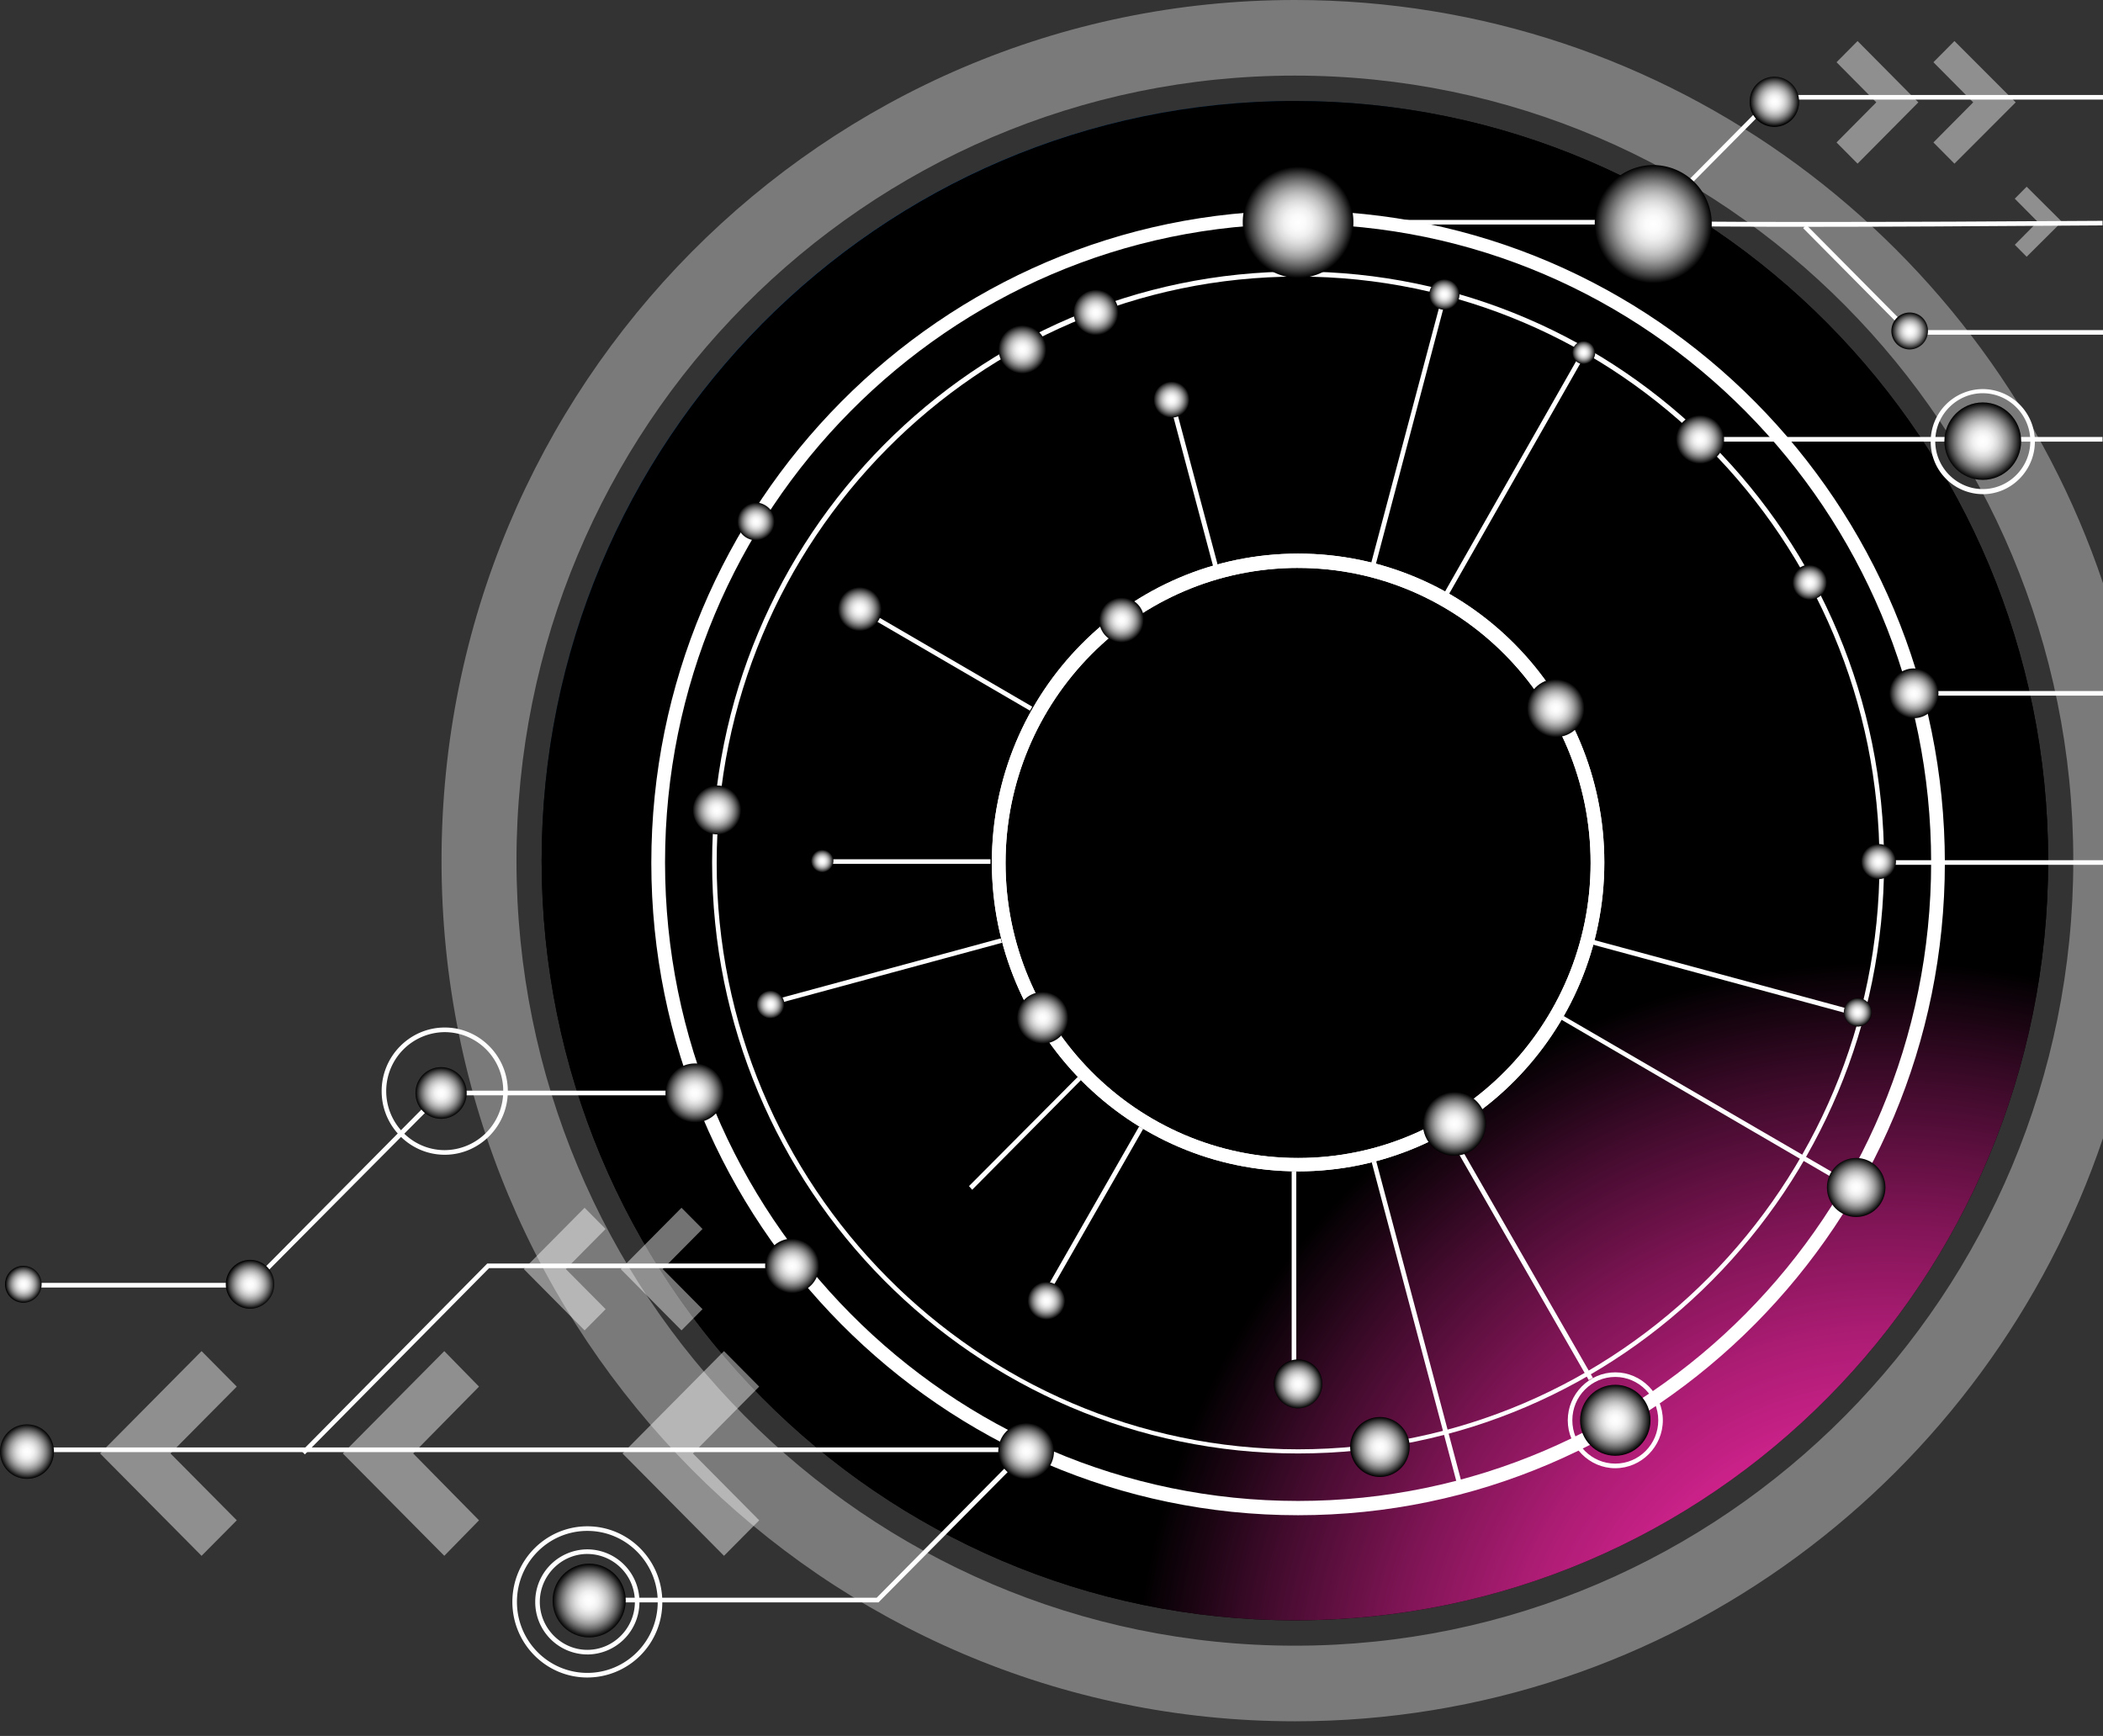 <svg width="86" height="71" fill="none" xmlns="http://www.w3.org/2000/svg"><rect width="100%" height="100%" fill="#333333" stroke="none"/><path d="M52.953 66.271c17.013 0 30.804-13.91 30.804-31.071 0-17.16-13.791-31.071-30.804-31.071C35.941 4.129 22.15 18.04 22.15 35.2c0 17.16 13.792 31.071 30.804 31.071Z" fill="url('#paint0_radial_2_33')"/><path d="M52.953 66.271c17.013 0 30.804-13.91 30.804-31.071 0-17.16-13.791-31.071-30.804-31.071C35.941 4.129 22.15 18.04 22.15 35.2c0 17.16 13.792 31.071 30.804 31.071Z" fill="url('#paint1_radial_2_33')"/><path d="M53.084 47.907c-6.897 0-12.523-5.656-12.523-12.632s5.607-12.632 12.523-12.632c6.916 0 12.523 5.656 12.523 12.632s-5.626 12.633-12.523 12.633Zm0-24.68c-6.598 0-11.963 5.412-11.963 12.067 0 6.656 5.365 12.067 11.963 12.067 6.598 0 11.963-5.411 11.963-12.067 0-6.655-5.383-12.066-11.963-12.066Z" fill="#fff"/><path opacity=".35" d="M86 23.85C81.327 9.974 68.3 0 52.953 0c-19.27 0-34.897 15.762-34.897 35.2 0 19.438 15.626 35.2 34.897 35.2C68.3 70.4 81.308 60.426 86 46.55v-22.7ZM52.953 67.308c-17.57 0-31.832-14.367-31.832-32.108 0-17.741 14.262-32.108 31.832-32.108S84.785 17.477 84.785 35.2 70.523 67.308 52.953 67.308Z" fill="#fff"/><path d="M53.084 61.972c-14.58 0-26.449-11.972-26.449-26.678 0-14.706 11.87-26.678 26.45-26.678 14.578 0 26.448 11.972 26.448 26.678 0 14.706-11.87 26.678-26.449 26.678Zm0-52.81c-14.28 0-25.888 11.71-25.888 26.113 0 14.405 11.608 26.113 25.888 26.113 14.28 0 25.888-11.708 25.888-26.113 0-14.385-11.607-26.112-25.888-26.112Z" fill="#fff"/><path d="M53.084 59.446c-13.215 0-23.963-10.841-23.963-24.17 0-13.33 10.748-24.171 23.963-24.171 13.215 0 23.963 10.84 23.963 24.17 0 13.33-10.748 24.171-23.963 24.171Zm0-48.134c-13.103 0-23.776 10.766-23.776 23.982 0 13.217 10.673 23.982 23.776 23.982S76.86 48.511 76.86 35.294c0-13.235-10.673-23.982-23.776-23.982Z" fill="#fff"/><path d="M66.056 60.05c-1.065 0-1.944-.887-1.944-1.961 0-1.075.879-1.961 1.944-1.961 1.066 0 1.944.886 1.944 1.96 0 1.075-.879 1.961-1.944 1.961Zm0-3.734c-.972 0-1.757.792-1.757 1.773 0 .98.785 1.772 1.757 1.772.972 0 1.757-.792 1.757-1.772s-.804-1.773-1.757-1.773ZM10.28 52.659H.804v-.189h9.402L18 44.608h10.411v.189H18.093l-7.813 7.862ZM42.3 59.2H1.083v.19H42.3v-.19Z" fill="#fff"/><path d="M35.925 65.536H23.981v-.189h11.87l6.205-6.278.15.132-6.28 6.335ZM18.187 47.229c-1.42 0-2.58-1.17-2.58-2.602 0-1.433 1.16-2.602 2.58-2.602 1.42 0 2.58 1.169 2.58 2.602 0 1.433-1.16 2.602-2.58 2.602Zm0-5.015a2.408 2.408 0 0 0-2.393 2.413c0 1.32 1.066 2.413 2.393 2.413a2.408 2.408 0 0 0 2.392-2.413 2.396 2.396 0 0 0-2.392-2.413Z" fill="#fff"/><path d="M24.019 68.609c-1.701 0-3.066-1.395-3.066-3.092 0-1.716 1.383-3.092 3.066-3.092 1.7 0 3.065 1.395 3.065 3.092a3.069 3.069 0 0 1-3.065 3.092Zm0-5.996c-1.59 0-2.879 1.301-2.879 2.904s1.29 2.903 2.879 2.903 2.878-1.3 2.878-2.903-1.29-2.904-2.878-2.904Z" fill="#fff"/><path d="M24.019 67.666a2.14 2.14 0 0 1-2.131-2.15 2.14 2.14 0 0 1 2.13-2.148 2.14 2.14 0 0 1 2.131 2.149 2.14 2.14 0 0 1-2.13 2.15Zm0-4.11c-1.066 0-1.944.886-1.944 1.96 0 1.075.878 1.962 1.944 1.962 1.065 0 1.944-.886 1.944-1.961a1.95 1.95 0 0 0-1.944-1.96ZM81.084 20.211a2.14 2.14 0 0 1-2.13-2.15 2.14 2.14 0 0 1 2.13-2.148 2.14 2.14 0 0 1 2.13 2.149c0 1.169-.952 2.15-2.13 2.15Zm0-4.129c-1.065 0-1.944.886-1.944 1.961 0 1.075.879 1.96 1.944 1.96 1.066 0 1.944-.885 1.944-1.96s-.879-1.96-1.944-1.96ZM86 3.884H72.505l-5.066 5.11H53.084v.188h14.43l5.065-5.11H86v-.188Z" fill="#fff"/><path d="M85.981 17.873H69.514v.189h16.467v-.189ZM86 35.181h-9.047v.189H86v-.189ZM12.467 59.484l-.13-.132 7.588-7.674h12.467v.189H20l-7.533 7.617Z" fill="#fff"/><path opacity=".45" d="m16.897 59.446 2.692-2.734-1.42-1.452-4.15 4.186 4.15 4.186 1.42-1.452-2.692-2.734ZM28.336 59.446l2.71-2.734-1.439-1.452-4.15 4.186 4.15 4.186 1.44-1.452-2.71-2.734ZM6.972 59.446l2.71-2.734-1.439-1.452-4.15 4.186 4.15 4.186 1.44-1.452-2.711-2.734ZM23.14 51.904l1.626-1.64-.86-.867-2.485 2.508 2.486 2.507.86-.867-1.627-1.64ZM27.103 51.904l1.626-1.64-.86-.867-2.486 2.508 2.486 2.507.86-.867-1.626-1.64ZM80.692 4.186l-1.627 1.64.86.867 2.505-2.507-2.505-2.508-.86.867 1.627 1.64ZM83.327 9.069l-.934.942.485.49 1.44-1.432-1.44-1.433-.486.49.935.943ZM76.729 4.186l-1.626 1.64.86.867 2.486-2.507-2.486-2.508-.86.867 1.626 1.64Z" fill="#fff"/><path d="M86 9.031c-7.794.057-18.112.075-18.486-.019l-.037.094-.075.057c.019.038.075.113 6.766.113 2.71 0 6.505-.019 11.813-.057v-.188H86ZM86 28.262h-7.738v.188H86v-.188Z" fill="#fff"/><path d="M86 13.5h-7.87l-4.26-4.3-.132.133 4.318 4.355H86v-.189ZM53.084 47.907c-6.897 0-12.523-5.656-12.523-12.632s5.607-12.632 12.523-12.632c6.916 0 12.523 5.656 12.523 12.632s-5.626 12.633-12.523 12.633Zm0-24.68c-6.598 0-11.963 5.412-11.963 12.067 0 6.656 5.365 12.067 11.963 12.067 6.598 0 11.963-5.411 11.963-12.067 0-6.655-5.383-12.066-11.963-12.066Z" fill="#fff"/><path d="M53.01 47.907v8.598h-.188v-8.598h.187ZM49.794 23.134l-.168.056-.019-.038-1.794-6.75.187-.037 1.794 6.73v.039ZM56.28 47.493l3.477 13.084-.187.057-3.477-13.104.187-.037ZM65.14 56.354c-.056.038-.112.056-.168.094l-5.813-10.124c.056-.038.112-.057.168-.094l5.813 10.124ZM35.139 24.783l-.094.163 7.074 4.12.093-.164-7.073-4.12ZM63.944 41.554l11.87 6.9-.094.17-11.87-6.92.094-.15ZM76.112 41.403l-.056.188-10.934-2.96c.018-.056.037-.113.056-.188l10.934 2.96ZM40.505 35.143h-6.898v.189h6.898v-.189ZM40.922 38.379l-9.657 2.617.049.182 9.657-2.617-.049-.182ZM44.075 44.042l-4.449 4.469.131.15 4.449-4.487-.131-.132ZM46.748 46.173l-4 6.995-.169-.095 4-6.994a.756.756 0 0 1 .169.094ZM59.252 24.302l5.72-10.049-.168-.094-5.72 10.05.168.093ZM56.262 23.077l2.878-10.898-.168-.056-2.897 10.897.187.057Z" fill="#fff"/><path d="M53.084 11.369a2.272 2.272 0 0 0 2.262-2.281 2.272 2.272 0 0 0-2.262-2.282 2.272 2.272 0 0 0-2.262 2.282 2.272 2.272 0 0 0 2.262 2.28Z" fill="url('#paint2_radial_2_33')"/><path d="M69.514 18.967c.547 0 .99-.447.99-1 0-.551-.443-.999-.99-.999a.995.995 0 0 0-.99 1c0 .552.443.999.99.999Z" fill="url('#paint3_radial_2_33')"/><path d="M81.084 19.627c.867 0 1.57-.71 1.57-1.584 0-.875-.703-1.584-1.57-1.584-.867 0-1.57.71-1.57 1.584 0 .875.703 1.584 1.57 1.584Z" fill="url('#paint4_radial_2_33')"/><path d="M67.608 11.576A2.403 2.403 0 0 0 70 9.163a2.403 2.403 0 0 0-2.392-2.413 2.403 2.403 0 0 0-2.393 2.413 2.403 2.403 0 0 0 2.392 2.413Z" fill="url('#paint5_radial_2_33')"/><path d="M77.533 35.238a.713.713 0 0 1-.71.716.713.713 0 0 1-.71-.716c0-.396.317-.717.71-.717.392 0 .71.32.71.717Z" fill="url('#paint6_radial_2_33')"/><path d="M66.056 59.54c.795 0 1.44-.65 1.44-1.451 0-.802-.645-1.452-1.44-1.452-.795 0-1.44.65-1.44 1.452 0 .801.645 1.451 1.44 1.451Z" fill="url('#paint7_radial_2_33')"/><path d="M43.682 41.63a1.05 1.05 0 0 1-1.047 1.055 1.05 1.05 0 0 1-1.046-1.056 1.05 1.05 0 0 1 1.047-1.056c.579-.019 1.046.472 1.046 1.056Z" fill="url('#paint8_radial_2_33')"/><path d="M53.084 57.598c.547 0 .99-.447.99-.999s-.443-1-.99-1a.995.995 0 0 0-.99 1c0 .552.443 1 .99 1Z" fill="url('#paint9_radial_2_33')"/><path d="M42.785 53.978a.77.77 0 0 0 .766-.773.77.77 0 0 0-.766-.773.77.77 0 0 0-.766.773.77.77 0 0 0 .766.773Z" fill="url('#paint10_radial_2_33')"/><path d="M63.626 30.147c.65 0 1.178-.532 1.178-1.188 0-.656-.528-1.187-1.178-1.187-.65 0-1.177.531-1.177 1.187s.527 1.188 1.177 1.188Z" fill="url('#paint11_radial_2_33')"/><path d="M45.87 26.282a.92.92 0 0 0 .915-.924.92.92 0 0 0-.916-.924.92.92 0 0 0-.916.924c0 .51.41.924.916.924Z" fill="url('#paint12_radial_2_33')"/><path d="M59.477 47.266c.712 0 1.29-.582 1.29-1.3 0-.719-.578-1.301-1.29-1.301-.713 0-1.29.582-1.29 1.3 0 .719.577 1.301 1.29 1.301Z" fill="url('#paint13_radial_2_33')"/><path d="M56.43 60.407a1.22 1.22 0 0 0 1.215-1.225 1.22 1.22 0 0 0-1.215-1.226 1.22 1.22 0 0 0-1.215 1.226 1.22 1.22 0 0 0 1.215 1.225Z" fill="url('#paint14_radial_2_33')"/><path d="M41.963 60.502c.63 0 1.14-.515 1.14-1.15 0-.635-.51-1.15-1.14-1.15-.63 0-1.14.515-1.14 1.15 0 .635.51 1.15 1.14 1.15Z" fill="url('#paint15_radial_2_33')"/><path d="M33.495 51.773c0 .622-.486 1.112-1.102 1.112-.617 0-1.103-.49-1.103-1.112 0-.623.486-1.113 1.102-1.113.617 0 1.103.51 1.103 1.113Z" fill="url('#paint16_radial_2_33')"/><path d="M32.075 41.082c0 .32-.262.566-.561.566a.565.565 0 0 1 0-1.131c.3 0 .56.245.56.565Z" fill="url('#paint17_radial_2_33')"/><path d="M34.075 35.125a.48.48 0 0 1-.374.546.476.476 0 0 1-.542-.377.48.48 0 0 1 .374-.546c.261-.038.504.132.542.377Z" fill="url('#paint18_radial_2_33')"/><path d="M35.159 25.81a.901.901 0 0 0 .897-.904c0-.5-.402-.905-.897-.905a.901.901 0 0 0-.897.905c0 .5.401.905.897.905Z" fill="url('#paint19_radial_2_33')"/><path d="M75.906 49.774c.661 0 1.197-.54 1.197-1.207 0-.666-.536-1.206-1.197-1.206-.66 0-1.196.54-1.196 1.206 0 .667.536 1.207 1.197 1.207Z" fill="url('#paint20_radial_2_33')"/><path d="M76.542 41.403c0 .32-.262.584-.58.584a.585.585 0 0 1 0-1.169c.318 0 .58.264.58.585Z" fill="url('#paint21_radial_2_33')"/><path d="M64.766 14.895a.47.47 0 0 0 .468-.472.47.47 0 0 0-.468-.471.47.47 0 0 0-.467.471c0 .26.21.472.467.472Z" fill="url('#paint22_radial_2_33')"/><path d="M59.682 12.048c0 .339-.28.622-.617.622a.625.625 0 0 1-.616-.622c0-.34.28-.623.616-.623.337 0 .617.264.617.623Z" fill="url('#paint23_radial_2_33')"/><path d="M11.215 52.527c0 .546-.449.999-.99.999-.543 0-.991-.453-.991-1 0-.546.448-.999.99-.999.561 0 .991.453.991 1Z" fill="url('#paint24_radial_2_33')"/><path d="M2.206 59.37c0 .623-.486 1.113-1.103 1.113S0 59.993 0 59.37c0-.623.486-1.113 1.103-1.113s1.103.49 1.103 1.113Z" fill="url('#paint25_radial_2_33')"/><path d="M24.093 66.969c.826 0 1.496-.676 1.496-1.509 0-.833-.67-1.508-1.495-1.508-.826 0-1.496.675-1.496 1.508s.67 1.509 1.495 1.509Z" fill="url('#paint26_radial_2_33')"/><path d="M1.701 52.527a.753.753 0 0 1-.748.754.753.753 0 0 1-.747-.754c0-.415.336-.755.747-.755.412 0 .748.34.748.755Z" fill="url('#paint27_radial_2_33')"/><path d="M19.084 44.702a1.05 1.05 0 0 1-1.047 1.056 1.05 1.05 0 0 1-1.046-1.056 1.05 1.05 0 0 1 1.046-1.055c.58 0 1.047.47 1.047 1.055Z" fill="url('#paint28_radial_2_33')"/><path d="M30.318 33.126c0 .547-.449 1-.99 1-.543 0-.992-.453-.992-1 0-.547.449-1 .991-1s.99.453.99 1Z" fill="url('#paint29_radial_2_33')"/><path d="M29.608 44.702c0 .68-.543 1.207-1.197 1.207a1.198 1.198 0 0 1-1.196-1.207c0-.66.542-1.206 1.196-1.206.654-.02 1.197.528 1.197 1.206Z" fill="url('#paint30_radial_2_33')"/><path d="M42.785 14.291a.97.97 0 0 1-.972.98.97.97 0 0 1-.972-.98c0-.547.43-.98.972-.98a.97.97 0 0 1 .972.98Z" fill="url('#paint31_radial_2_33')"/><path d="M45.738 12.783a.921.921 0 0 1-.916.924.921.921 0 0 1-.915-.924c0-.51.41-.924.915-.924.486-.019.916.396.916.924Z" fill="url('#paint32_radial_2_33')"/><path d="M31.682 21.324a.773.773 0 0 1-.766.773.773.773 0 0 1 0-1.546c.411.019.766.358.766.773Z" fill="url('#paint33_radial_2_33')"/><path d="M48.636 16.346a.733.733 0 0 1-.73.735.733.733 0 0 1-.728-.735c0-.396.336-.735.729-.735.41-.019.729.32.729.735Z" fill="url('#paint34_radial_2_33')"/><path d="M74 24.529c.392 0 .71-.321.71-.717a.713.713 0 0 0-.71-.716c-.392 0-.71.32-.71.716 0 .396.318.717.71.717Z" fill="url('#paint35_radial_2_33')"/><path d="M78.262 29.374c.557 0 1.009-.456 1.009-1.018s-.452-1.018-1.01-1.018c-.557 0-1.009.456-1.009 1.018s.452 1.018 1.01 1.018Z" fill="url('#paint36_radial_2_33')"/><path d="M73.57 4.148a1.01 1.01 0 1 1-2.019 0 1.01 1.01 0 1 1 2.02 0Z" fill="url('#paint37_radial_2_33')"/><path d="M78.841 13.537a.753.753 0 0 1-.748.754.753.753 0 0 1-.747-.754c0-.415.336-.754.747-.754.43 0 .748.34.748.754Z" fill="url('#paint38_radial_2_33')"/><defs><radialGradient id="paint0_radial_2_33" cx="0" cy="0" r="1" gradientUnits="userSpaceOnUse" gradientTransform="matrix(30.803 0 0 31.07 29.258 4.601)"><stop stop-color="#0082FF"/><stop offset=".097" stop-color="#007FF9"/><stop offset=".221" stop-color="#0077EA"/><stop offset=".36" stop-color="#006ACF"/><stop offset=".509" stop-color="#0057AB"/><stop offset=".667" stop-color="#003F7C"/><stop offset=".833" stop-color="#002242"/><stop offset="1"/></radialGradient><radialGradient id="paint1_radial_2_33" cx="0" cy="0" r="1" gradientUnits="userSpaceOnUse" gradientTransform="matrix(30.803 0 0 31.07 77.109 70.392)"><stop stop-color="#FF2AAC"/><stop offset=".097" stop-color="#F929A8"/><stop offset=".221" stop-color="#EA269E"/><stop offset=".36" stop-color="#CF228C"/><stop offset=".509" stop-color="#AB1C73"/><stop offset=".667" stop-color="#7C1453"/><stop offset=".833" stop-color="#420B2D"/><stop offset="1"/></radialGradient><radialGradient id="paint2_radial_2_33" cx="0" cy="0" r="1" gradientUnits="userSpaceOnUse" gradientTransform="matrix(2.258 0 0 2.278 53.087 9.092)"><stop stop-color="#fff"/><stop offset=".131" stop-color="#FBFBFB"/><stop offset=".257" stop-color="#F0F0F0"/><stop offset=".382" stop-color="#DCDCDC"/><stop offset=".505" stop-color="#C1C1C1"/><stop offset=".627" stop-color="#9E9E9E"/><stop offset=".749" stop-color="#727272"/><stop offset=".871" stop-color="#3F3F3F"/><stop offset=".989" stop-color="#060606"/><stop offset="1"/></radialGradient><radialGradient id="paint3_radial_2_33" cx="0" cy="0" r="1" gradientUnits="userSpaceOnUse" gradientTransform="matrix(.985 0 0 .994 69.522 17.975)"><stop stop-color="#fff"/><stop offset=".131" stop-color="#FBFBFB"/><stop offset=".257" stop-color="#F0F0F0"/><stop offset=".382" stop-color="#DCDCDC"/><stop offset=".505" stop-color="#C1C1C1"/><stop offset=".627" stop-color="#9E9E9E"/><stop offset=".749" stop-color="#727272"/><stop offset=".871" stop-color="#3F3F3F"/><stop offset=".989" stop-color="#060606"/><stop offset="1"/></radialGradient><radialGradient id="paint4_radial_2_33" cx="0" cy="0" r="1" gradientUnits="userSpaceOnUse" gradientTransform="matrix(1.568 0 0 1.582 81.081 18.048)"><stop stop-color="#fff"/><stop offset=".131" stop-color="#FBFBFB"/><stop offset=".257" stop-color="#F0F0F0"/><stop offset=".382" stop-color="#DCDCDC"/><stop offset=".505" stop-color="#C1C1C1"/><stop offset=".627" stop-color="#9E9E9E"/><stop offset=".749" stop-color="#727272"/><stop offset=".871" stop-color="#3F3F3F"/><stop offset=".989" stop-color="#060606"/><stop offset="1"/></radialGradient><radialGradient id="paint5_radial_2_33" cx="0" cy="0" r="1" gradientUnits="userSpaceOnUse" gradientTransform="matrix(2.397 0 0 2.417 67.606 9.167)"><stop stop-color="#fff"/><stop offset=".131" stop-color="#FBFBFB"/><stop offset=".257" stop-color="#F0F0F0"/><stop offset=".382" stop-color="#DCDCDC"/><stop offset=".505" stop-color="#C1C1C1"/><stop offset=".627" stop-color="#9E9E9E"/><stop offset=".749" stop-color="#727272"/><stop offset=".871" stop-color="#3F3F3F"/><stop offset=".989" stop-color="#060606"/><stop offset="1"/></radialGradient><radialGradient id="paint6_radial_2_33" cx="0" cy="0" r="1" gradientUnits="userSpaceOnUse" gradientTransform="matrix(.712 0 0 .719 76.82 35.24)"><stop stop-color="#fff"/><stop offset=".131" stop-color="#FBFBFB"/><stop offset=".257" stop-color="#F0F0F0"/><stop offset=".382" stop-color="#DCDCDC"/><stop offset=".505" stop-color="#C1C1C1"/><stop offset=".627" stop-color="#9E9E9E"/><stop offset=".749" stop-color="#727272"/><stop offset=".871" stop-color="#3F3F3F"/><stop offset=".989" stop-color="#060606"/><stop offset="1"/></radialGradient><radialGradient id="paint7_radial_2_33" cx="0" cy="0" r="1" gradientUnits="userSpaceOnUse" gradientTransform="matrix(1.44 0 0 1.453 66.05 58.084)"><stop stop-color="#fff"/><stop offset=".131" stop-color="#FBFBFB"/><stop offset=".257" stop-color="#F0F0F0"/><stop offset=".382" stop-color="#DCDCDC"/><stop offset=".505" stop-color="#C1C1C1"/><stop offset=".627" stop-color="#9E9E9E"/><stop offset=".749" stop-color="#727272"/><stop offset=".871" stop-color="#3F3F3F"/><stop offset=".989" stop-color="#060606"/><stop offset="1"/></radialGradient><radialGradient id="paint8_radial_2_33" cx="0" cy="0" r="1" gradientUnits="userSpaceOnUse" gradientTransform="matrix(1.054 0 0 1.063 42.636 41.623)"><stop stop-color="#fff"/><stop offset=".131" stop-color="#FBFBFB"/><stop offset=".257" stop-color="#F0F0F0"/><stop offset=".382" stop-color="#DCDCDC"/><stop offset=".505" stop-color="#C1C1C1"/><stop offset=".627" stop-color="#9E9E9E"/><stop offset=".749" stop-color="#727272"/><stop offset=".871" stop-color="#3F3F3F"/><stop offset=".989" stop-color="#060606"/><stop offset="1"/></radialGradient><radialGradient id="paint9_radial_2_33" cx="0" cy="0" r="1" gradientUnits="userSpaceOnUse" gradientTransform="matrix(.99 0 0 .999 53.087 56.606)"><stop stop-color="#fff"/><stop offset=".131" stop-color="#FBFBFB"/><stop offset=".257" stop-color="#F0F0F0"/><stop offset=".382" stop-color="#DCDCDC"/><stop offset=".505" stop-color="#C1C1C1"/><stop offset=".627" stop-color="#9E9E9E"/><stop offset=".749" stop-color="#727272"/><stop offset=".871" stop-color="#3F3F3F"/><stop offset=".989" stop-color="#060606"/><stop offset="1"/></radialGradient><radialGradient id="paint10_radial_2_33" cx="0" cy="0" r="1" gradientUnits="userSpaceOnUse" gradientTransform="matrix(.768 0 0 .774 42.791 53.196)"><stop stop-color="#fff"/><stop offset=".131" stop-color="#FBFBFB"/><stop offset=".257" stop-color="#F0F0F0"/><stop offset=".382" stop-color="#DCDCDC"/><stop offset=".505" stop-color="#C1C1C1"/><stop offset=".627" stop-color="#9E9E9E"/><stop offset=".749" stop-color="#727272"/><stop offset=".871" stop-color="#3F3F3F"/><stop offset=".989" stop-color="#060606"/><stop offset="1"/></radialGradient><radialGradient id="paint11_radial_2_33" cx="0" cy="0" r="1" gradientUnits="userSpaceOnUse" gradientTransform="matrix(1.173 0 0 1.183 63.62 28.966)"><stop stop-color="#fff"/><stop offset=".131" stop-color="#FBFBFB"/><stop offset=".257" stop-color="#F0F0F0"/><stop offset=".382" stop-color="#DCDCDC"/><stop offset=".505" stop-color="#C1C1C1"/><stop offset=".627" stop-color="#9E9E9E"/><stop offset=".749" stop-color="#727272"/><stop offset=".871" stop-color="#3F3F3F"/><stop offset=".989" stop-color="#060606"/><stop offset="1"/></radialGradient><radialGradient id="paint12_radial_2_33" cx="0" cy="0" r="1" gradientUnits="userSpaceOnUse" gradientTransform="matrix(.911 0 0 .919 45.861 25.359)"><stop stop-color="#fff"/><stop offset=".131" stop-color="#FBFBFB"/><stop offset=".257" stop-color="#F0F0F0"/><stop offset=".382" stop-color="#DCDCDC"/><stop offset=".505" stop-color="#C1C1C1"/><stop offset=".627" stop-color="#9E9E9E"/><stop offset=".749" stop-color="#727272"/><stop offset=".871" stop-color="#3F3F3F"/><stop offset=".989" stop-color="#060606"/><stop offset="1"/></radialGradient><radialGradient id="paint13_radial_2_33" cx="0" cy="0" r="1" gradientUnits="userSpaceOnUse" gradientTransform="matrix(1.291 0 0 1.303 59.483 45.957)"><stop stop-color="#fff"/><stop offset=".131" stop-color="#FBFBFB"/><stop offset=".257" stop-color="#F0F0F0"/><stop offset=".382" stop-color="#DCDCDC"/><stop offset=".505" stop-color="#C1C1C1"/><stop offset=".627" stop-color="#9E9E9E"/><stop offset=".749" stop-color="#727272"/><stop offset=".871" stop-color="#3F3F3F"/><stop offset=".989" stop-color="#060606"/><stop offset="1"/></radialGradient><radialGradient id="paint14_radial_2_33" cx="0" cy="0" r="1" gradientUnits="userSpaceOnUse" gradientTransform="matrix(1.21 0 0 1.22 56.436 59.179)"><stop stop-color="#fff"/><stop offset=".131" stop-color="#FBFBFB"/><stop offset=".257" stop-color="#F0F0F0"/><stop offset=".382" stop-color="#DCDCDC"/><stop offset=".505" stop-color="#C1C1C1"/><stop offset=".627" stop-color="#9E9E9E"/><stop offset=".749" stop-color="#727272"/><stop offset=".871" stop-color="#3F3F3F"/><stop offset=".989" stop-color="#060606"/><stop offset="1"/></radialGradient><radialGradient id="paint15_radial_2_33" cx="0" cy="0" r="1" gradientUnits="userSpaceOnUse" gradientTransform="matrix(1.141 0 0 1.151 41.966 59.346)"><stop stop-color="#fff"/><stop offset=".131" stop-color="#FBFBFB"/><stop offset=".257" stop-color="#F0F0F0"/><stop offset=".382" stop-color="#DCDCDC"/><stop offset=".505" stop-color="#C1C1C1"/><stop offset=".627" stop-color="#9E9E9E"/><stop offset=".749" stop-color="#727272"/><stop offset=".871" stop-color="#3F3F3F"/><stop offset=".989" stop-color="#060606"/><stop offset="1"/></radialGradient><radialGradient id="paint16_radial_2_33" cx="0" cy="0" r="1" gradientUnits="userSpaceOnUse" gradientTransform="matrix(1.102 0 0 1.112 32.399 51.78)"><stop stop-color="#fff"/><stop offset=".131" stop-color="#FBFBFB"/><stop offset=".257" stop-color="#F0F0F0"/><stop offset=".382" stop-color="#DCDCDC"/><stop offset=".505" stop-color="#C1C1C1"/><stop offset=".627" stop-color="#9E9E9E"/><stop offset=".749" stop-color="#727272"/><stop offset=".871" stop-color="#3F3F3F"/><stop offset=".989" stop-color="#060606"/><stop offset="1"/></radialGradient><radialGradient id="paint17_radial_2_33" cx="0" cy="0" r="1" gradientUnits="userSpaceOnUse" gradientTransform="matrix(.57 0 0 .575 31.5 41.083)"><stop stop-color="#fff"/><stop offset=".131" stop-color="#FBFBFB"/><stop offset=".257" stop-color="#F0F0F0"/><stop offset=".382" stop-color="#DCDCDC"/><stop offset=".505" stop-color="#C1C1C1"/><stop offset=".627" stop-color="#9E9E9E"/><stop offset=".749" stop-color="#727272"/><stop offset=".871" stop-color="#3F3F3F"/><stop offset=".989" stop-color="#060606"/><stop offset="1"/></radialGradient><radialGradient id="paint18_radial_2_33" cx="0" cy="0" r="1" gradientUnits="userSpaceOnUse" gradientTransform="matrix(.452 -.084 .084 .456 33.625 35.217)"><stop stop-color="#fff"/><stop offset=".131" stop-color="#FBFBFB"/><stop offset=".257" stop-color="#F0F0F0"/><stop offset=".382" stop-color="#DCDCDC"/><stop offset=".505" stop-color="#C1C1C1"/><stop offset=".627" stop-color="#9E9E9E"/><stop offset=".749" stop-color="#727272"/><stop offset=".871" stop-color="#3F3F3F"/><stop offset=".989" stop-color="#060606"/><stop offset="1"/></radialGradient><radialGradient id="paint19_radial_2_33" cx="0" cy="0" r="1" gradientUnits="userSpaceOnUse" gradientTransform="matrix(.892 0 0 .9 35.158 24.912)"><stop stop-color="#fff"/><stop offset=".131" stop-color="#FBFBFB"/><stop offset=".257" stop-color="#F0F0F0"/><stop offset=".382" stop-color="#DCDCDC"/><stop offset=".505" stop-color="#C1C1C1"/><stop offset=".627" stop-color="#9E9E9E"/><stop offset=".749" stop-color="#727272"/><stop offset=".871" stop-color="#3F3F3F"/><stop offset=".989" stop-color="#060606"/><stop offset="1"/></radialGradient><radialGradient id="paint20_radial_2_33" cx="0" cy="0" r="1" gradientUnits="userSpaceOnUse" gradientTransform="matrix(1.2 0 0 1.211 75.904 48.561)"><stop stop-color="#fff"/><stop offset=".131" stop-color="#FBFBFB"/><stop offset=".257" stop-color="#F0F0F0"/><stop offset=".382" stop-color="#DCDCDC"/><stop offset=".505" stop-color="#C1C1C1"/><stop offset=".627" stop-color="#9E9E9E"/><stop offset=".749" stop-color="#727272"/><stop offset=".871" stop-color="#3F3F3F"/><stop offset=".989" stop-color="#060606"/><stop offset="1"/></radialGradient><radialGradient id="paint21_radial_2_33" cx="0" cy="0" r="1" gradientUnits="userSpaceOnUse" gradientTransform="matrix(.58 0 0 .585 75.966 41.398)"><stop stop-color="#fff"/><stop offset=".131" stop-color="#FBFBFB"/><stop offset=".257" stop-color="#F0F0F0"/><stop offset=".382" stop-color="#DCDCDC"/><stop offset=".505" stop-color="#C1C1C1"/><stop offset=".627" stop-color="#9E9E9E"/><stop offset=".749" stop-color="#727272"/><stop offset=".871" stop-color="#3F3F3F"/><stop offset=".989" stop-color="#060606"/><stop offset="1"/></radialGradient><radialGradient id="paint22_radial_2_33" cx="0" cy="0" r="1" gradientUnits="userSpaceOnUse" gradientTransform="matrix(.469 0 0 .474 64.761 14.416)"><stop stop-color="#fff"/><stop offset=".131" stop-color="#FBFBFB"/><stop offset=".257" stop-color="#F0F0F0"/><stop offset=".382" stop-color="#DCDCDC"/><stop offset=".505" stop-color="#C1C1C1"/><stop offset=".627" stop-color="#9E9E9E"/><stop offset=".749" stop-color="#727272"/><stop offset=".871" stop-color="#3F3F3F"/><stop offset=".989" stop-color="#060606"/><stop offset="1"/></radialGradient><radialGradient id="paint23_radial_2_33" cx="0" cy="0" r="1" gradientUnits="userSpaceOnUse" gradientTransform="matrix(.621 0 0 .627 59.062 12.039)"><stop stop-color="#fff"/><stop offset=".131" stop-color="#FBFBFB"/><stop offset=".257" stop-color="#F0F0F0"/><stop offset=".382" stop-color="#DCDCDC"/><stop offset=".505" stop-color="#C1C1C1"/><stop offset=".627" stop-color="#9E9E9E"/><stop offset=".749" stop-color="#727272"/><stop offset=".871" stop-color="#3F3F3F"/><stop offset=".989" stop-color="#060606"/><stop offset="1"/></radialGradient><radialGradient id="paint24_radial_2_33" cx="0" cy="0" r="1" gradientUnits="userSpaceOnUse" gradientTransform="matrix(.986 0 0 .995 10.238 52.53)"><stop stop-color="#fff"/><stop offset=".131" stop-color="#FBFBFB"/><stop offset=".257" stop-color="#F0F0F0"/><stop offset=".382" stop-color="#DCDCDC"/><stop offset=".505" stop-color="#C1C1C1"/><stop offset=".627" stop-color="#9E9E9E"/><stop offset=".749" stop-color="#727272"/><stop offset=".871" stop-color="#3F3F3F"/><stop offset=".989" stop-color="#060606"/><stop offset="1"/></radialGradient><radialGradient id="paint25_radial_2_33" cx="0" cy="0" r="1" gradientUnits="userSpaceOnUse" gradientTransform="matrix(1.106 0 0 1.116 1.1 59.37)"><stop stop-color="#fff"/><stop offset=".131" stop-color="#FBFBFB"/><stop offset=".257" stop-color="#F0F0F0"/><stop offset=".382" stop-color="#DCDCDC"/><stop offset=".505" stop-color="#C1C1C1"/><stop offset=".627" stop-color="#9E9E9E"/><stop offset=".749" stop-color="#727272"/><stop offset=".871" stop-color="#3F3F3F"/><stop offset=".989" stop-color="#060606"/><stop offset="1"/></radialGradient><radialGradient id="paint26_radial_2_33" cx="0" cy="0" r="1" gradientUnits="userSpaceOnUse" gradientTransform="matrix(1.494 0 0 1.507 24.093 65.466)"><stop stop-color="#fff"/><stop offset=".131" stop-color="#FBFBFB"/><stop offset=".257" stop-color="#F0F0F0"/><stop offset=".382" stop-color="#DCDCDC"/><stop offset=".505" stop-color="#C1C1C1"/><stop offset=".627" stop-color="#9E9E9E"/><stop offset=".749" stop-color="#727272"/><stop offset=".871" stop-color="#3F3F3F"/><stop offset=".989" stop-color="#060606"/><stop offset="1"/></radialGradient><radialGradient id="paint27_radial_2_33" cx="0" cy="0" r="1" gradientUnits="userSpaceOnUse" gradientTransform="matrix(.743 0 0 .75 .963 52.524)"><stop stop-color="#fff"/><stop offset=".131" stop-color="#FBFBFB"/><stop offset=".257" stop-color="#F0F0F0"/><stop offset=".382" stop-color="#DCDCDC"/><stop offset=".505" stop-color="#C1C1C1"/><stop offset=".627" stop-color="#9E9E9E"/><stop offset=".749" stop-color="#727272"/><stop offset=".871" stop-color="#3F3F3F"/><stop offset=".989" stop-color="#060606"/><stop offset="1"/></radialGradient><radialGradient id="paint28_radial_2_33" cx="0" cy="0" r="1" gradientUnits="userSpaceOnUse" gradientTransform="matrix(1.048 0 0 1.057 18.038 44.703)"><stop stop-color="#fff"/><stop offset=".131" stop-color="#FBFBFB"/><stop offset=".257" stop-color="#F0F0F0"/><stop offset=".382" stop-color="#DCDCDC"/><stop offset=".505" stop-color="#C1C1C1"/><stop offset=".627" stop-color="#9E9E9E"/><stop offset=".749" stop-color="#727272"/><stop offset=".871" stop-color="#3F3F3F"/><stop offset=".989" stop-color="#060606"/><stop offset="1"/></radialGradient><radialGradient id="paint29_radial_2_33" cx="0" cy="0" r="1" gradientUnits="userSpaceOnUse" gradientTransform="matrix(.998 0 0 1.007 29.314 33.135)"><stop stop-color="#fff"/><stop offset=".131" stop-color="#FBFBFB"/><stop offset=".257" stop-color="#F0F0F0"/><stop offset=".382" stop-color="#DCDCDC"/><stop offset=".505" stop-color="#C1C1C1"/><stop offset=".627" stop-color="#9E9E9E"/><stop offset=".749" stop-color="#727272"/><stop offset=".871" stop-color="#3F3F3F"/><stop offset=".989" stop-color="#060606"/><stop offset="1"/></radialGradient><radialGradient id="paint30_radial_2_33" cx="0" cy="0" r="1" gradientUnits="userSpaceOnUse" gradientTransform="matrix(1.205 0 0 1.215 28.41 44.697)"><stop stop-color="#fff"/><stop offset=".131" stop-color="#FBFBFB"/><stop offset=".257" stop-color="#F0F0F0"/><stop offset=".382" stop-color="#DCDCDC"/><stop offset=".505" stop-color="#C1C1C1"/><stop offset=".627" stop-color="#9E9E9E"/><stop offset=".749" stop-color="#727272"/><stop offset=".871" stop-color="#3F3F3F"/><stop offset=".989" stop-color="#060606"/><stop offset="1"/></radialGradient><radialGradient id="paint31_radial_2_33" cx="0" cy="0" r="1" gradientUnits="userSpaceOnUse" gradientTransform="matrix(.98 0 0 .989 41.805 14.294)"><stop stop-color="#fff"/><stop offset=".131" stop-color="#FBFBFB"/><stop offset=".257" stop-color="#F0F0F0"/><stop offset=".382" stop-color="#DCDCDC"/><stop offset=".505" stop-color="#C1C1C1"/><stop offset=".627" stop-color="#9E9E9E"/><stop offset=".749" stop-color="#727272"/><stop offset=".871" stop-color="#3F3F3F"/><stop offset=".989" stop-color="#060606"/><stop offset="1"/></radialGradient><radialGradient id="paint32_radial_2_33" cx="0" cy="0" r="1" gradientUnits="userSpaceOnUse" gradientTransform="matrix(.923 0 0 .931 44.807 12.777)"><stop stop-color="#fff"/><stop offset=".131" stop-color="#FBFBFB"/><stop offset=".257" stop-color="#F0F0F0"/><stop offset=".382" stop-color="#DCDCDC"/><stop offset=".505" stop-color="#C1C1C1"/><stop offset=".627" stop-color="#9E9E9E"/><stop offset=".749" stop-color="#727272"/><stop offset=".871" stop-color="#3F3F3F"/><stop offset=".989" stop-color="#060606"/><stop offset="1"/></radialGradient><radialGradient id="paint33_radial_2_33" cx="0" cy="0" r="1" gradientUnits="userSpaceOnUse" gradientTransform="matrix(.761 0 0 .768 30.915 21.33)"><stop stop-color="#fff"/><stop offset=".131" stop-color="#FBFBFB"/><stop offset=".257" stop-color="#F0F0F0"/><stop offset=".382" stop-color="#DCDCDC"/><stop offset=".505" stop-color="#C1C1C1"/><stop offset=".627" stop-color="#9E9E9E"/><stop offset=".749" stop-color="#727272"/><stop offset=".871" stop-color="#3F3F3F"/><stop offset=".989" stop-color="#060606"/><stop offset="1"/></radialGradient><radialGradient id="paint34_radial_2_33" cx="0" cy="0" r="1" gradientUnits="userSpaceOnUse" gradientTransform="matrix(.736 0 0 .742 47.908 16.343)"><stop stop-color="#fff"/><stop offset=".131" stop-color="#FBFBFB"/><stop offset=".257" stop-color="#F0F0F0"/><stop offset=".382" stop-color="#DCDCDC"/><stop offset=".505" stop-color="#C1C1C1"/><stop offset=".627" stop-color="#9E9E9E"/><stop offset=".749" stop-color="#727272"/><stop offset=".871" stop-color="#3F3F3F"/><stop offset=".989" stop-color="#060606"/><stop offset="1"/></radialGradient><radialGradient id="paint35_radial_2_33" cx="0" cy="0" r="1" gradientUnits="userSpaceOnUse" gradientTransform="matrix(.705 0 0 .712 74.007 23.821)"><stop stop-color="#fff"/><stop offset=".131" stop-color="#FBFBFB"/><stop offset=".257" stop-color="#F0F0F0"/><stop offset=".382" stop-color="#DCDCDC"/><stop offset=".505" stop-color="#C1C1C1"/><stop offset=".627" stop-color="#9E9E9E"/><stop offset=".749" stop-color="#727272"/><stop offset=".871" stop-color="#3F3F3F"/><stop offset=".989" stop-color="#060606"/><stop offset="1"/></radialGradient><radialGradient id="paint36_radial_2_33" cx="0" cy="0" r="1" gradientUnits="userSpaceOnUse" gradientTransform="matrix(1.006 0 0 1.015 78.267 28.36)"><stop stop-color="#fff"/><stop offset=".131" stop-color="#FBFBFB"/><stop offset=".257" stop-color="#F0F0F0"/><stop offset=".382" stop-color="#DCDCDC"/><stop offset=".505" stop-color="#C1C1C1"/><stop offset=".627" stop-color="#9E9E9E"/><stop offset=".749" stop-color="#727272"/><stop offset=".871" stop-color="#3F3F3F"/><stop offset=".989" stop-color="#060606"/><stop offset="1"/></radialGradient><radialGradient id="paint37_radial_2_33" cx="0" cy="0" r="1" gradientUnits="userSpaceOnUse" gradientTransform="matrix(1.011 0 0 1.02 72.566 4.15)"><stop stop-color="#fff"/><stop offset=".131" stop-color="#FBFBFB"/><stop offset=".257" stop-color="#F0F0F0"/><stop offset=".382" stop-color="#DCDCDC"/><stop offset=".505" stop-color="#C1C1C1"/><stop offset=".627" stop-color="#9E9E9E"/><stop offset=".749" stop-color="#727272"/><stop offset=".871" stop-color="#3F3F3F"/><stop offset=".989" stop-color="#060606"/><stop offset="1"/></radialGradient><radialGradient id="paint38_radial_2_33" cx="0" cy="0" r="1" gradientUnits="userSpaceOnUse" gradientTransform="matrix(.746 0 0 .752 78.104 13.54)"><stop stop-color="#fff"/><stop offset=".131" stop-color="#FBFBFB"/><stop offset=".257" stop-color="#F0F0F0"/><stop offset=".382" stop-color="#DCDCDC"/><stop offset=".505" stop-color="#C1C1C1"/><stop offset=".627" stop-color="#9E9E9E"/><stop offset=".749" stop-color="#727272"/><stop offset=".871" stop-color="#3F3F3F"/><stop offset=".989" stop-color="#060606"/><stop offset="1"/></radialGradient></defs></svg>